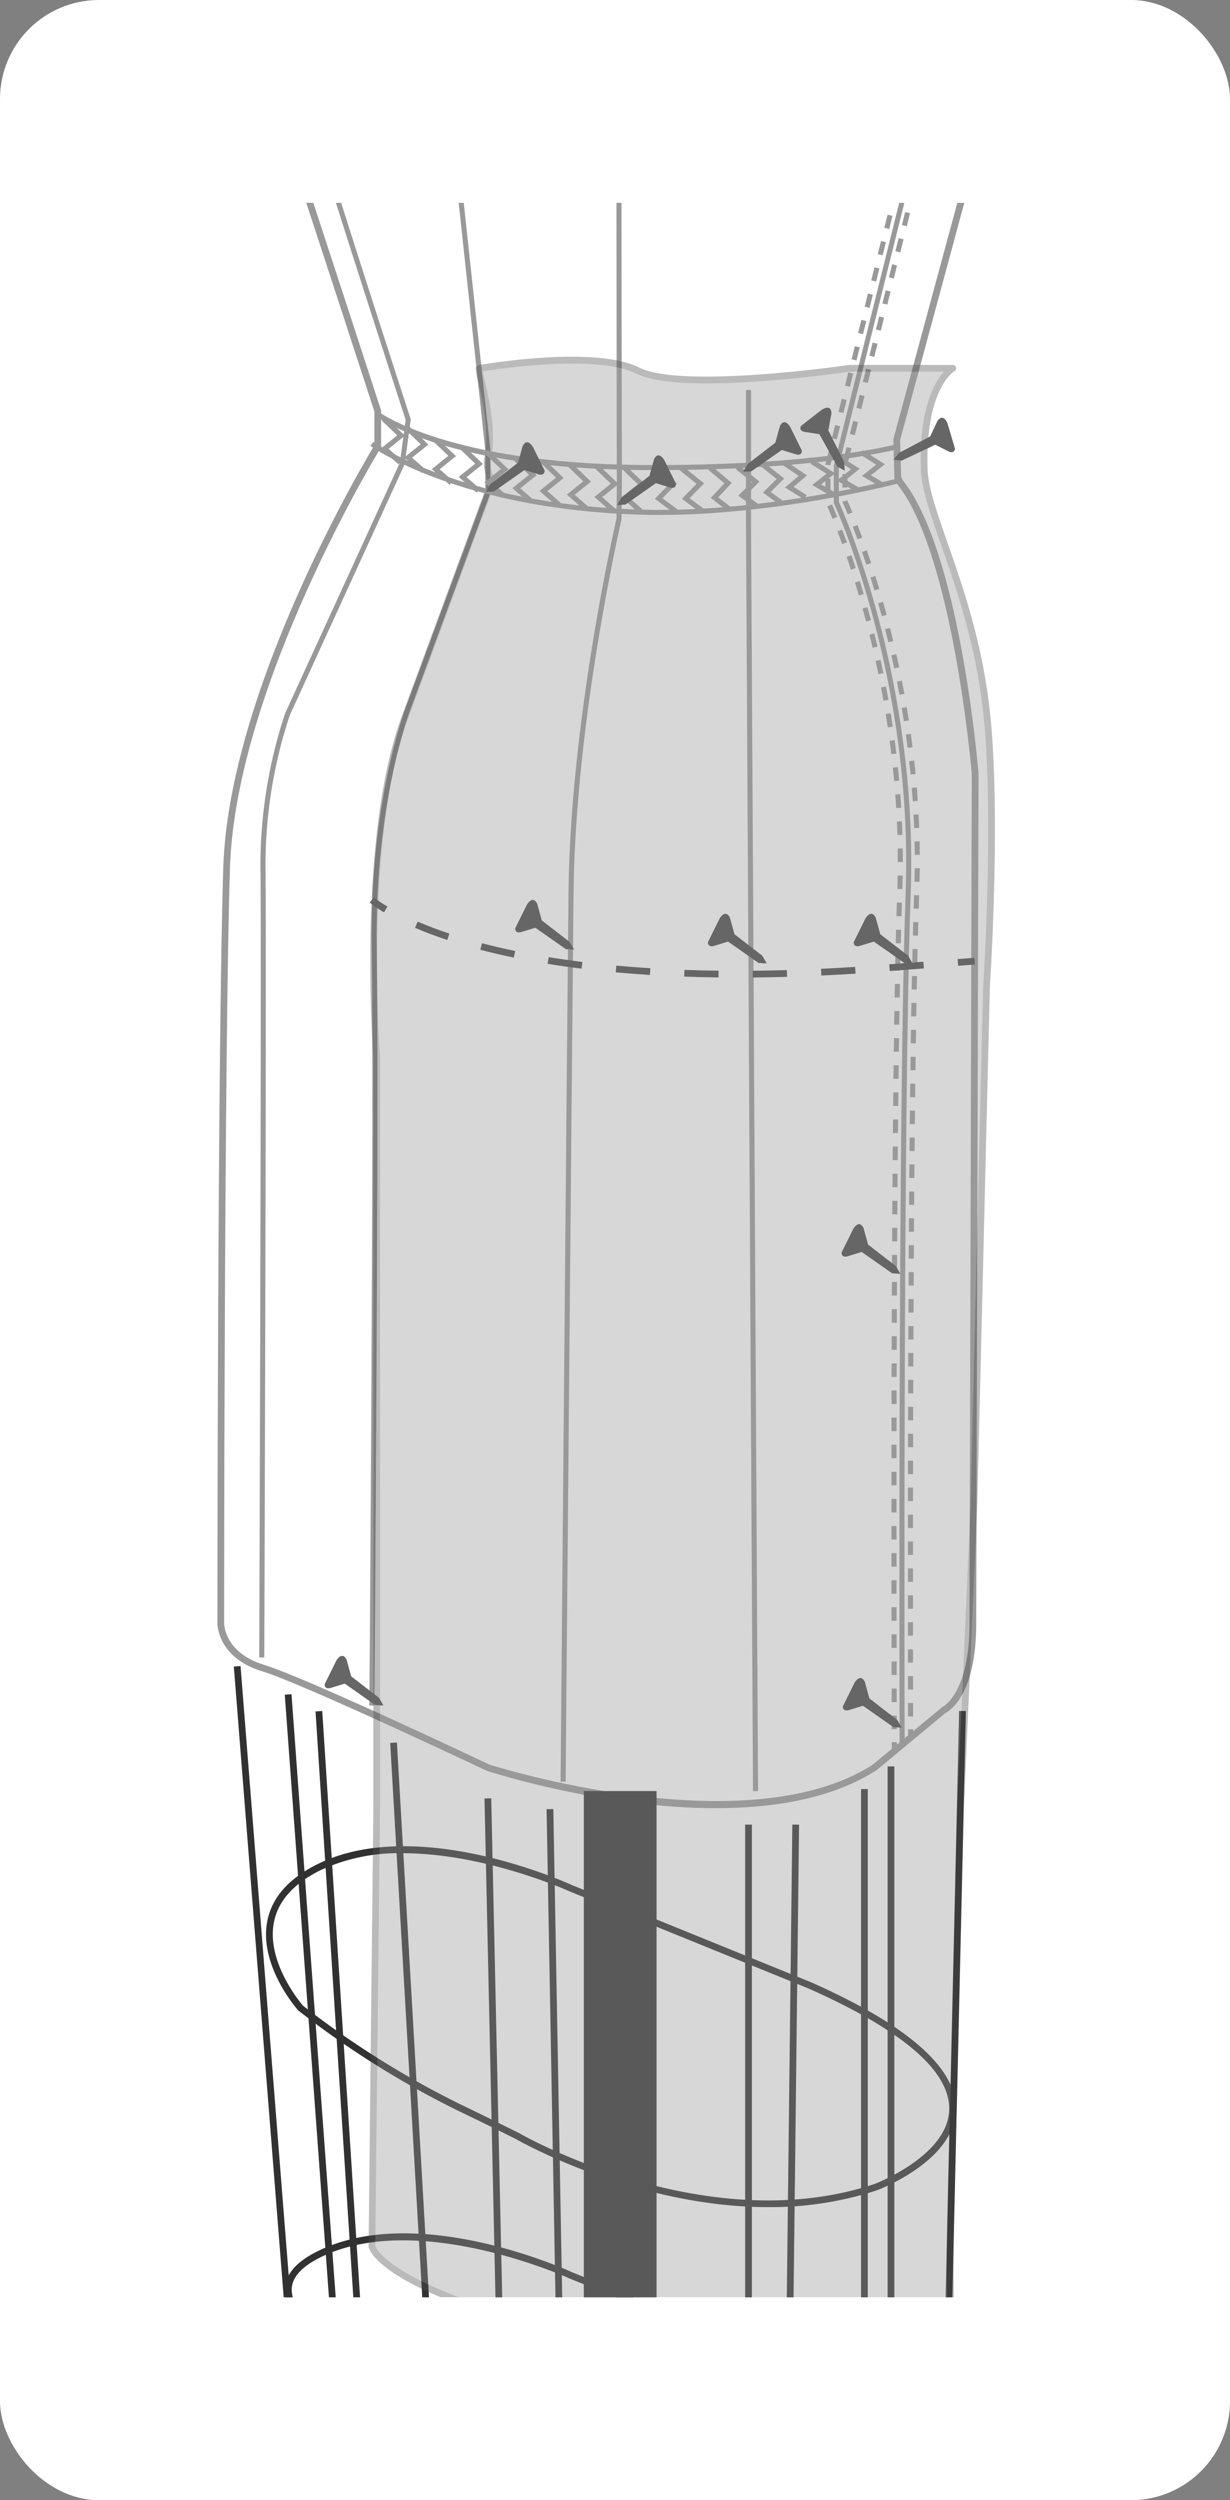 <svg xmlns="http://www.w3.org/2000/svg" xmlns:xlink="http://www.w3.org/1999/xlink" width="243.344" height="494.414" viewBox="0 0 243.344 494.414">
  <rect x="0" y="0" width="243.344" height="494.414" fill="#808080" stroke="none"/>
  <defs>
    <clipPath id="clip-path">
      <rect id="Rectángulo_9950" data-name="Rectángulo 9950" width="201.628" height="414.193" fill="none"/>
    </clipPath>
  </defs>
  <g id="Grupo_55884" data-name="Grupo 55884" transform="translate(-980.376 -5472.348)">
    <rect id="Rectángulo_9933" data-name="Rectángulo 9933" width="243.344" height="494.414" rx="19.594" transform="translate(980.376 5472.348)" fill="#fff"/>
    <g id="Grupo_55883" data-name="Grupo 55883" transform="translate(1001.234 5512.458)">
      <g id="Grupo_55882" data-name="Grupo 55882" clip-path="url(#clip-path)">
        <g id="Grupo_55881" data-name="Grupo 55881" transform="translate(8.361 -119.435)">
          <g id="Grupo_55864" data-name="Grupo 55864">
            <path id="Trazado_107636" data-name="Trazado 107636" d="M1189.877,5469.032s-18.541-40.326-95.483-60.72c0,0-54.231-12.516-87.14,3.708,0,0-3.245,12.63,3.36,29.665s40.673,122.02,40.673,122.02v6.952s-28.738,46.7-29.9,83.316-1.159,149.483-1.159,149.483,0,6.257,8.344,8.807,44.5,19.7,44.5,19.7,50.754,16.455,76.479,0l13.674-11.356s5.562-2.317,5.794-16.223l.463-168.95s-3.708-44.729-15.3-58.171l-.231-7.88,15.064-55.622s5.331-12.514,8.575-18.772S1189.877,5469.032,1189.877,5469.032Z" transform="translate(-1005.771 -5403.088)" fill="#fff"/>
            <path id="Trazado_107637" data-name="Trazado 107637" d="M1118.221,5840.064c-22.093,0-43.9-6.945-45.268-7.39-.442-.2-36.285-17.19-44.486-19.694-8.716-2.665-8.815-9.169-8.815-9.446,0-1.128.013-113.294,1.159-149.5,1.117-35.295,28.036-80.409,29.9-83.482v-6.662c-1.227-3.779-34.195-105.292-40.627-121.883-6.607-17.039-3.519-29.548-3.385-30.07l.077-.3.275-.136c32.74-16.144,87.036-3.887,87.583-3.761,76.385,20.248,95.753,60.686,95.939,61.092l.129.279-.129.278c-.089.2-9.08,19.785-12.3,25.986-3.2,6.162-8.5,18.6-8.554,18.727l-15.007,55.439.221,7.546c11.474,13.655,15.149,56.542,15.3,58.369l-.461,169.006c-.221,13.316-5.277,16.379-6.1,16.788l-13.608,11.3C1141.256,5838.19,1129.7,5840.064,1118.221,5840.064Zm-110.3-427.507c-.417,1.979-2.5,13.756,3.4,28.965,6.536,16.855,40.345,121,40.686,122.054l.032.206v7.143l-.1.16c-.287.466-28.659,46.971-29.8,82.987-1.147,36.188-1.159,148.334-1.159,149.462,0,.233.136,5.807,7.873,8.17,8.294,2.535,43.11,19.034,44.587,19.734.427.132,50.674,16.137,75.836.042l13.776-11.41c.046-.019,5.165-2.436,5.385-15.62l.463-168.941c-.036-.389-3.819-44.609-15.134-57.734l-.154-.178-.242-8.215.026-.1,15.063-55.622c.084-.212,5.408-12.7,8.626-18.905,2.987-5.759,11.006-23.179,12.137-25.639-1.812-3.539-22.484-40.888-94.916-60.087C1093.792,5408.914,1040.266,5396.836,1007.92,5412.558Z" transform="translate(-1005.858 -5403.167)" fill="#999"/>
          </g>
          <path id="Trazado_107638" data-name="Trazado 107638" d="M1027.178,5809.547l-1,0c.006-1.4.462-140.395.233-156.428a95.356,95.356,0,0,1,4.9-30.307l22.7-49.565,1.133-8.442c-1.183-3.624-29.78-91.325-34.971-113.672a99.238,99.238,0,0,1,0-43.117l.965.257a98.186,98.186,0,0,0,0,42.633c5.263,22.661,34.687,112.789,34.983,113.7l.036.107-.015.114-1.2,8.77-22.712,49.6a94.357,94.357,0,0,0-4.82,29.912C1027.64,5669.144,1027.183,5808.146,1027.178,5809.547Z" transform="translate(-1004.107 -5402.456)" fill="#999"/>
          <path id="Trazado_107639" data-name="Trazado 107639" d="M1045.107,5819.659l-1-.008c.009-1.207.922-121.073.463-149.934-.459-28.967,6.684-47.29,6.756-47.472l15.724-42.548v-8.253c-.117-1.065-12.068-112.077-13.9-128.8-1.84-16.8,2.1-38.562,2.136-38.779l.984.179c-.04.218-3.951,21.842-2.126,38.491,1.832,16.725,13.784,127.738,13.905,128.857l0,8.487-.031.083L1052.26,5622.6c-.076.19-7.146,18.346-6.689,47.1C1046.027,5698.576,1045.116,5818.452,1045.107,5819.659Z" transform="translate(-1000.25 -5403.065)" fill="#999"/>
          <path id="Trazado_107640" data-name="Trazado 107640" d="M1078.1,5833.312l-1-.008c.011-1.41,1.22-141.422,1.564-175.789.345-34.42,9.4-73.589,9.5-73.979l.064-6.671c0-.773-.171-78.18,0-105.332.173-27.229,10.526-57.735,10.63-58.04l.945.324c-.1.3-10.4,30.658-10.575,57.722-.171,27.147,0,104.552,0,105.33l-.077,6.786c-.1.5-9.14,39.564-9.484,73.871C1079.323,5691.891,1078.113,5831.9,1078.1,5833.312Z" transform="translate(-995.412 -5401.652)" fill="#999"/>
          <path id="Trazado_107641" data-name="Trazado 107641" d="M1110.479,5816.673l-1.39-251.167v-25.9h1v25.9l1.39,251.164Z" transform="translate(-990.722 -5383.161)" fill="#999"/>
          <rect id="Rectángulo_9934" data-name="Rectángulo 9934" width="14.392" height="146.779" transform="translate(86.282 433.509)" fill="#313131"/>
          <rect id="Rectángulo_9935" data-name="Rectángulo 9935" width="1.331" height="171.988" transform="translate(17.042 408.888) rotate(-4.521)" fill="#313131"/>
          <rect id="Rectángulo_9936" data-name="Rectángulo 9936" width="1.333" height="166.328" transform="translate(27.121 414.454) rotate(-4.195)" fill="#313131"/>
          <rect id="Rectángulo_9937" data-name="Rectángulo 9937" width="1.333" height="162.906" transform="translate(33.205 417.763) rotate(-3.691)" fill="#313131"/>
          <rect id="Rectángulo_9938" data-name="Rectángulo 9938" width="1.333" height="143.231" transform="translate(78.918 437.093) rotate(-1.043)" fill="#313131"/>
          <rect id="Rectángulo_9939" data-name="Rectángulo 9939" width="1.333" height="147.356" transform="matrix(1, -0.022, 0.022, 1, 66.634, 434.972)" fill="#313131"/>
          <rect id="Rectángulo_9940" data-name="Rectángulo 9940" width="1.332" height="156.597" transform="translate(47.979 423.991) rotate(-3.309)" fill="#313131"/>
          <rect id="Rectángulo_9941" data-name="Rectángulo 9941" width="1.333" height="140.144" transform="translate(118.201 440.144)" fill="#313131"/>
          <rect id="Rectángulo_9942" data-name="Rectángulo 9942" width="140.155" height="1.333" transform="translate(125.896 580.281) rotate(-89.329)" fill="#313131"/>
          <rect id="Rectángulo_9943" data-name="Rectángulo 9943" width="1.333" height="147.164" transform="translate(141.129 433.124)" fill="#313131"/>
          <rect id="Rectángulo_9944" data-name="Rectángulo 9944" width="1.333" height="151.648" transform="translate(146.386 428.64)" fill="#313131"/>
          <rect id="Rectángulo_9945" data-name="Rectángulo 9945" width="162.613" height="1.333" transform="matrix(0.023, -1, 1, 0.023, 156.794, 580.273)" fill="#313131"/>
          <path id="Trazado_107642" data-name="Trazado 107642" d="M1125.653,5862.123c-26.174,0-49.134-13-49.953-13.468-.335-.167-5.395-2.7-11.618-5.693a180.48,180.48,0,0,1-31.42-19.726c-.4-.435-7.838-8.972-6.131-17.7.908-4.64,4.24-8.417,9.907-11.226,19.7-9.757,49.212,3.592,50.459,4.165l47.251,19.194c19.239,8.549,28.858,17.048,28.61,25.271-.3,10.014-15.022,15.627-15.649,15.863A67.705,67.705,0,0,1,1125.653,5862.123Zm-72.287-69.985a36.755,36.755,0,0,0-16.337,3.368c-5.271,2.613-8.364,6.071-9.189,10.282-1.585,8.079,5.669,16.407,5.744,16.491a180.138,180.138,0,0,0,31.076,19.482c6.421,3.089,11.6,5.685,11.656,5.712l.038.021c.366.212,36.931,21.179,70.313,10.052.123-.046,14.487-5.526,14.762-14.648.228-7.628-9.125-15.7-27.8-24l-47.258-19.2C1086.125,5799.586,1069.66,5792.138,1053.366,5792.138Z" transform="translate(-1002.864 -5346.335)" fill="#313131"/>
          <path id="Trazado_107643" data-name="Trazado 107643" d="M1120.038,5913.751a65.718,65.718,0,0,1-18.323-2.444l-.008,0a160.559,160.559,0,0,1-14.928-6c-17.281-8.312-35.771-18.455-35.956-18.555-.8-.341-21.027-9.089-21.275-17.923-.085-3,2.073-5.6,6.411-7.754,19.7-9.763,49.212,3.591,50.459,4.163l47.251,19.193c13,4.569,19.688,9.489,19.84,14.61.179,6.036-8.694,9.832-9.071,9.989A63.042,63.042,0,0,1,1120.038,5913.751Zm-17.907-3.71c.354.113,20.823,6.558,41.792-2.241.083-.036,8.407-3.6,8.252-8.724-.093-3.1-3.462-7.949-18.979-13.4l-47.308-19.218c-.328-.148-30.211-13.667-49.339-4.189-3.83,1.9-5.738,4.092-5.67,6.522.226,7.993,20.324,16.678,20.527,16.763.243.13,18.7,10.257,35.95,18.553A158.894,158.894,0,0,0,1102.131,5910.042Z" transform="translate(-1002.385 -5336.546)" fill="#313131"/>
          <path id="Trazado_107644" data-name="Trazado 107644" d="M1137.255,5821.7c0-1.249-.359-125.278,1.2-168.362,1.559-42.952-14.008-76.725-14.166-77.061l-.047-.212v-7.3l31.391-126.087.971.242-31.377,125.966.015,7.071c.954,2.1,15.736,35.406,14.213,77.418-1.563,43.063-1.209,167.075-1.2,168.322Z" transform="translate(-988.499 -5397.374)" fill="#999"/>
          <g id="Grupo_55865" data-name="Grupo 55865" transform="translate(137.436 45.072)">
            <rect id="Rectángulo_9946" data-name="Rectángulo 9946" width="1.333" height="1.001" transform="translate(31.069 1.294) rotate(-76)" fill="#999"/>
            <path id="Trazado_107645" data-name="Trazado 107645" d="M1138.715,5815.661l-.006-2.662,1,0,0,2.662Zm-.01-5.323,0-2.661,1,0,0,2.662Zm.992-5.326h-1l0-2.57.5-.09.5,0-.5,0,.5.089Zm-.006-5.321h-1v-2.661h1Zm-1-5.321v-2.662h1l0,2.659Zm1-5.324h-1v-2.661h1Zm0-5.321-1,0v-2.663h1Zm0-5.326h-1l0-2.638,1-.025Zm0-5.328-1,0,0-2.663,1,0Zm.008-5.324-1,0,.006-2.663,1,0Zm.01-5.325-1,0,.007-2.662,1,0Zm.01-5.324-1,0,.008-2.665,1,0Zm.016-5.324-1-.006.009-2.662,1,0Zm.016-5.326-1-.005.01-2.663,1,0Zm.021-5.324-1-.005.011-2.662,1,0Zm.023-5.322-1-.006.014-2.673,1,0Zm.026-5.342-1-.006.014-2.667,1,.006Zm.026-5.33-1-.008.017-2.645.5-.012.5.017Zm.034-5.322-1,0,.018-2.658,1,.008Zm.037-5.306-1-.008.021-2.624.5-.035.5.043Zm.041-5.325-1-.008.024-2.663,1,.007Zm.047-5.324-1-.011.026-2.663,1,.011Zm.053-5.326-1-.01.028-2.662,1,.01Zm.057-5.323-1-.011.031-2.664,1,.012Zm.064-5.324-1-.013.036-2.662,1,.012Zm.074-5.324-1-.016.039-2.663,1,.016Zm.081-5.324-1-.017.045-2.663,1,.019Zm.1-5.324-1-.018.053-2.664,1,.021Zm.107-5.325-1-.021.062-2.664,1,.024Zm.127-5.323-1-.026.072-2.664,1,.029Zm.153-5.322-1-.031.089-2.665,1,.034Zm.172-5.329-1-.022q.031-1.332.044-2.652l1,.008C1141.028,5648.828,1141.013,5649.719,1140.992,5650.61Zm-.955-5.327q-.01-1.333-.039-2.654l1-.022q.031,1.326.04,2.668Zm-.118-5.3c-.034-.892-.075-1.775-.119-2.653l1-.053q.07,1.326.12,2.667Zm-.276-5.3q-.091-1.334-.2-2.648l1-.082q.107,1.319.2,2.662Zm-.433-5.292q-.129-1.333-.276-2.639l1-.113q.146,1.316.275,2.657Zm-.587-5.278q-.167-1.328-.35-2.632l.988-.138q.186,1.308.353,2.645Zm-.735-5.256q-.2-1.328-.423-2.622l.986-.166q.22,1.3.427,2.636Zm-.88-5.235q-.243-1.323-.5-2.611l.982-.191c.17.861.335,1.736.5,2.62Zm-1.026-5.211q-.277-1.321-.565-2.594l.976-.221q.289,1.282.569,2.608Zm-1.168-5.183q-.31-1.313-.634-2.577l.969-.247q.323,1.269.639,2.595Zm-1.3-5.149c-.233-.872-.47-1.727-.705-2.558l.96-.272q.358,1.255.711,2.574Zm-1.448-5.106q-.4-1.313-.78-2.54l.953-.3q.387,1.233.784,2.551Zm-1.6-5.068q-.439-1.321-.857-2.514l.945-.331q.418,1.2.861,2.53Zm-1.751-5.012q-.5-1.36-.939-2.485l.932-.361c.292.753.609,1.587.944,2.5Zm-1.925-4.948c-.638-1.537-1.019-2.354-1.022-2.359l-.047-.212.6-.046.355-.167s.387.832,1.04,2.4Zm-.069-5.31h-1v-2.661h1Zm.169-5.179-.97-.242.642-2.582.971.242Zm1.286-5.163-.971-.243.644-2.581.971.242Zm1.287-5.164-.97-.242.642-2.582.971.242Zm1.286-5.166-.971-.242.642-2.581.971.242Zm1.286-5.163-.971-.243.643-2.582.971.242Zm1.286-5.164-.97-.243.642-2.581.971.242Zm1.287-5.164-.971-.242.643-2.583.97.242Zm1.285-5.163-.971-.243.643-2.581.971.242Zm1.286-5.165-.97-.242.644-2.582.97.242Zm1.287-5.166-.971-.242.643-2.581.971.242Zm1.286-5.163-.97-.242.642-2.583.971.242Zm1.288-5.164-.971-.243.643-2.581.97.242Zm1.285-5.165-.971-.242.643-2.582.971.242Zm1.287-5.163-.97-.243.642-2.581.971.242Zm1.286-5.165-.971-.242.643-2.582.97.242Zm1.285-5.165-.971-.242.644-2.582.971.243Zm1.288-5.164-.971-.242.643-2.582.97.242Zm1.285-5.164-.971-.243.643-2.581.971.242Zm1.287-5.164-.97-.242.642-2.582.971.242Zm1.286-5.164-.971-.243.643-2.581.97.242Zm1.287-5.164-.97-.242.642-2.582.971.242Zm1.286-5.166-.971-.242.643-2.581.97.242Zm1.285-5.164-.971-.242.644-2.582.971.242Zm1.287-5.164-.97-.243.642-2.581.971.242Z" transform="translate(-1125.719 -5441.98)" fill="#999"/>
            <rect id="Rectángulo_9947" data-name="Rectángulo 9947" width="0.999" height="1.327" transform="translate(13.002 376.218) rotate(-0.112)" fill="#999"/>
          </g>
          <g id="Grupo_55866" data-name="Grupo 55866" transform="translate(134.077 45.131)">
            <rect id="Rectángulo_9948" data-name="Rectángulo 9948" width="1.332" height="1.001" transform="translate(31.068 1.292) rotate(-76)" fill="#999"/>
            <path id="Trazado_107646" data-name="Trazado 107646" d="M1135.919,5818.17l-.009-2.68,1,0,.009,2.676Zm-.015-5.358-.007-2.68,1,0,.006,2.68Zm-.015-5.36,0-2.678,1,0,.006,2.678Zm-.01-5.356,0-2.68,1,0,.006,2.679Zm-.009-5.359,0-2.678,1,0,0,2.679Zm.992-5.36h-1l0-2.638,1-.042-.5,0,.5.037Zm-1-5.354v-2.681h1v2.679Zm1-5.359h-1v-2.679h1Zm0-5.357-1,0v-2.678h1Zm0-5.358-1,0v-2.68h1Zm0-5.362h-1l0-2.669,1-.008Zm.007-5.355-1,0,0-2.681,1,0Zm.006-5.362-1,0,0-2.68,1,0Zm.013-5.359-1,0,.007-2.664,1-.014Zm.013-5.357-1-.006.009-2.679,1,0Zm.018-5.358-1-.006.01-2.687,1,0Zm.02-5.374-1-.006.011-2.683,1,0Zm.024-5.365-1,0,.013-2.68,1,.006Zm.028-5.354-1,0,.015-2.675,1,.006Zm.03-5.346-1-.008.018-2.68,1,.008Zm.036-5.358-1-.007.021-2.641.5-.037.5.042Zm.04-5.361-1-.007.024-2.681,1,.007Zm.048-5.356-1-.008.025-2.682,1,.01Zm.054-5.361-1-.011.028-2.679,1,.01Zm.057-5.355-1-.011.032-2.683,1,.014Zm.068-5.361-1-.014.037-2.681,1,.016Zm.074-5.357-1-.015.041-2.681,1,.015Zm.089-5.361-1-.015.048-2.681,1,.018Zm.1-5.356-1-.021.057-2.681,1,.023Zm.118-5.359-1-.025.069-2.68,1,.025Zm.143-5.357-1-.029.083-2.684,1,.035Zm.178-5.358-1-.031q.043-1.341.065-2.669l1,.016Q1138.068,5650.706,1138.024,5652.055Zm.088-5.37h-1v-.143q0-1.269-.02-2.529l1-.013c.011.841.018,1.69.019,2.541Zm-1.078-5.341c-.026-.894-.06-1.786-.1-2.668l1-.045q.06,1.334.1,2.685Zm-.241-5.336q-.083-1.342-.181-2.665l1-.076q.1,1.332.18,2.681Zm-.4-5.33q-.122-1.34-.259-2.658l.994-.1q.139,1.324.259,2.674Zm-.555-5.312q-.16-1.338-.336-2.65l.992-.133q.175,1.319.336,2.666Zm-.705-5.3q-.2-1.334-.409-2.64l.986-.161q.213,1.311.413,2.655Zm-.855-5.276q-.236-1.331-.483-2.629l.981-.186q.25,1.3.486,2.641Zm-1-5.251q-.273-1.325-.556-2.615l.976-.213q.284,1.293.558,2.628Zm-1.146-5.221q-.309-1.326-.626-2.6l.971-.24q.317,1.278.628,2.612Zm-1.289-5.188q-.347-1.321-.7-2.579l.963-.268q.351,1.264.7,2.592Zm-1.431-5.151q-.389-1.32-.771-2.561l.955-.293q.383,1.246.773,2.573Zm-1.578-5.106q-.433-1.328-.845-2.538l.945-.322c.276.81.562,1.659.851,2.55Zm-1.73-5.059c-.327-.9-.639-1.742-.931-2.506l.935-.356q.44,1.154.936,2.524Zm-1.907-4.994c-.444-1.094-.8-1.922-1.034-2.459l.914-.4c.239.546.6,1.38,1.047,2.488Zm-.411-5.273h-1v-2.679h1Zm-.015-5.311-.985-.107.014-.136.63-2.525.97.243Zm1.276-5.125-.97-.242.647-2.6.971.243Zm1.3-5.2-.971-.242.647-2.6.971.243Zm1.295-5.2-.971-.242.647-2.6.971.243Zm1.295-5.2-.97-.242.647-2.6.97.243Zm1.293-5.2-.97-.242.648-2.6.971.242Zm1.3-5.2-.971-.242.648-2.6.971.242Zm1.295-5.2-.971-.243.648-2.6.971.243Zm1.295-5.2-.97-.242.648-2.6.97.243Zm1.295-5.2-.97-.242.647-2.6.971.244Zm1.3-5.2-.971-.242.647-2.6.971.243Zm1.294-5.2-.971-.242.647-2.6.971.243Zm1.295-5.2-.97-.243.647-2.6.97.242Zm1.3-5.2-.971-.242.647-2.6.971.242Zm1.295-5.2-.971-.242.647-2.6.971.242Zm1.293-5.2-.971-.242.649-2.6.97.242Zm1.295-5.2-.97-.242.648-2.6.97.243Zm1.3-5.2-.971-.242.648-2.6.971.243Zm1.295-5.2-.971-.242.648-2.6.971.243Zm1.295-5.2-.971-.242.647-2.6.971.243Zm1.294-5.2-.97-.242.647-2.6.97.242Zm1.3-5.2-.971-.242.647-2.6.971.242Zm1.295-5.2-.971-.242.647-2.6.971.242Zm1.295-5.2-.97-.242.647-2.6.97.242Z" transform="translate(-1122.79 -5442.029)" fill="#999"/>
            <path id="Trazado_107647" data-name="Trazado 107647" d="M1134.254,5774.135l-.005-1.327,1,0,.005,1.325Z" transform="translate(-1121.11 -5394.098)" fill="#999"/>
          </g>
          <g id="Grupo_55867" data-name="Grupo 55867" transform="translate(43.701 149.873)" opacity="0.39">
            <path id="Trazado_107648" data-name="Trazado 107648" d="M1159.54,5924.5s-7.462,13.555-60.3,3.474-54.694-20.511-54.694-20.511l.961-87.359V5672.345s-3.413-42.759,5.537-67.122c0,0,9.383-25.474,16.446-44.584,1.267-3.431-.612-3.858,0-7.029,1.352-7.012-1.743-15.847-1.743-17.5,0,0,22.6-3.979,31.407.425s41.947-.464,41.947-.464h20.377s-6.129,3.2-5.665,19.886c.247,8.895,9.749,24.673,12.33,48.02,2.26,20.445,0,54.462,0,54.462l-2.493,102.436-2.618,59.228-1.373,58.374S1158.15,5918.242,1159.54,5924.5Z" transform="translate(-1043.887 -5533.787)" fill="#999"/>
            <path id="Trazado_107649" data-name="Trazado 107649" d="M1133.11,5932.463c-8.476,0-19.531-1.005-33.914-3.75-52.686-10.05-55.146-20.6-55.225-21.046l.951-87.485V5672.43c-.033-.376-3.321-43.13,5.577-67.352,0,0,9.384-25.473,16.446-44.585a4.856,4.856,0,0,0,.153-3.5,6.9,6.9,0,0,1-.182-3.429c.971-5.026-.407-11.01-1.229-14.585a16.683,16.683,0,0,1-.525-2.787.667.667,0,0,1,.552-.656c.932-.164,22.92-3.964,31.82.483,8.521,4.265,41.224-.477,41.554-.526l20.472-.007a.666.666,0,0,1,.308,1.256c-.052.029-5.749,3.333-5.307,19.277.1,3.609,1.791,8.452,3.932,14.583,3.066,8.778,6.881,19.7,8.393,33.382,2.24,20.27.025,54.239,0,54.58l-2.49,102.409-2.617,59.241-1.374,58.359c-.015.407-1.488,39.759-.133,45.863a.666.666,0,0,1-.065.466C1159.979,5925.323,1155.693,5932.463,1133.11,5932.463Zm-87.816-25c.275.759,4.777,10.526,54.152,19.944,48.072,9.175,58.274-1.424,59.468-2.964-1.292-7.075.1-44.3.161-45.9l1.373-58.365,2.619-59.241,2.49-102.423c.024-.368,2.232-34.221,0-54.374-1.5-13.527-5.283-24.374-8.327-33.089-2.18-6.239-3.9-11.168-4.006-14.984-.331-11.9,2.657-17.136,4.548-19.239h-18.593c-1.265.193-33.355,4.839-42.245.394-7.708-3.852-26.7-1.054-30.374-.466.087.484.245,1.173.42,1.933.847,3.679,2.265,9.834,1.242,15.137a5.6,5.6,0,0,0,.163,2.839,6.1,6.1,0,0,1-.193,4.3c-7.062,19.11-16.445,44.583-16.445,44.583-8.8,23.944-5.532,66.413-5.5,66.838l0,147.812Z" transform="translate(-1043.971 -5533.874)" fill="#4d4d4d"/>
          </g>
          <g id="Grupo_55868" data-name="Grupo 55868" transform="translate(44.059 160.715)">
            <path id="Trazado_107650" data-name="Trazado 107650" d="M1100.8,5554.9c-.985,0-1.983,0-3-.013-38.712-.3-52.132-10.341-52.683-10.768l.611-.791c.133.1,13.769,10.262,52.08,10.561,33.992.261,50.139-4.028,50.3-4.07l.263.962C1148.211,5550.825,1132.886,5554.9,1100.8,5554.9Z" transform="translate(-1044.161 -5543.33)" fill="#999"/>
            <path id="Trazado_107651" data-name="Trazado 107651" d="M1101.536,5563.008q-1.816,0-3.628-.051c-36.242-1.029-53.455-13.491-53.626-13.617l.6-.8c.166.125,17.162,12.4,53.058,13.42,24.97.708,51.179-6.312,51.441-6.385l.26.967C1149.389,5556.607,1125.491,5563.008,1101.536,5563.008Z" transform="translate(-1044.283 -5542.566)" fill="#999"/>
            <path id="Trazado_107652" data-name="Trazado 107652" d="M1097.31,5562.1l-3.883-2.888,2.9-2.959-3.481-2.809.627-.778,4.337,3.5-2.871,2.928,2.963,2.2Z" transform="translate(-1037.162 -5541.961)" fill="#999"/>
            <path id="Trazado_107653" data-name="Trazado 107653" d="M1101.994,5562.1l-3.886-2.888,2.9-2.959-3.481-2.809.627-.778,4.338,3.5-2.871,2.928,2.964,2.2Z" transform="translate(-1036.475 -5541.961)" fill="#999"/>
            <path id="Trazado_107654" data-name="Trazado 107654" d="M1106.7,5561.842l-3.626-2.81,2.706-2.877-3.239-2.725.643-.766,4.049,3.407-2.677,2.844,2.756,2.135Z" transform="translate(-1035.74 -5541.961)" fill="#999"/>
            <path id="Trazado_107655" data-name="Trazado 107655" d="M1111.468,5561.265l-3.65-2.664,2.7-2.7-3.188-2.526.622-.784,4.065,3.225-2.663,2.665,2.706,1.977Z" transform="translate(-1035.039 -5541.972)" fill="#999"/>
            <path id="Trazado_107656" data-name="Trazado 107656" d="M1115.732,5560.732l-3.648-2.663,2.694-2.7-3.188-2.527.622-.783,4.066,3.225-2.663,2.666,2.705,1.976Z" transform="translate(-1034.414 -5542.05)" fill="#999"/>
            <path id="Trazado_107657" data-name="Trazado 107657" d="M1072.319,5560.429l-3.527-3.091,3.273-2.63-3.071-2.925.69-.724,3.9,3.714-3.234,2.6,2.631,2.3Z" transform="translate(-1040.689 -5542.196)" fill="#999"/>
            <path id="Trazado_107658" data-name="Trazado 107658" d="M1076.986,5560.911l-3.527-3.091,3.273-2.63-3.071-2.925.69-.723,3.9,3.714-3.234,2.6,2.631,2.305Z" transform="translate(-1040.005 -5542.126)" fill="#999"/>
            <path id="Trazado_107659" data-name="Trazado 107659" d="M1081.7,5561.536l-3.527-3.091,3.273-2.63-3.071-2.925.69-.723,3.9,3.713-3.234,2.6,2.631,2.305Z" transform="translate(-1039.314 -5542.034)" fill="#999"/>
            <path id="Trazado_107660" data-name="Trazado 107660" d="M1058.4,5557.147l-3.527-3.091,3.273-2.63-3.071-2.925.69-.724,3.9,3.714-3.234,2.6,2.631,2.3Z" transform="translate(-1042.729 -5542.678)" fill="#999"/>
            <path id="Trazado_107661" data-name="Trazado 107661" d="M1053.639,5555.15l-3.527-3.09,3.273-2.631-3.071-2.925.69-.724,3.9,3.714-3.234,2.6,2.631,2.3Z" transform="translate(-1043.428 -5542.971)" fill="#999"/>
            <path id="Trazado_107662" data-name="Trazado 107662" d="M1049.589,5553.62l-3.525-3.089,3.273-2.63-3.071-2.925.69-.724,3.9,3.714-3.234,2.6,2.63,2.3Z" transform="translate(-1044.022 -5543.195)" fill="#999"/>
            <path id="Trazado_107663" data-name="Trazado 107663" d="M1063.044,5558.5l-3.527-3.09,3.273-2.63-3.071-2.925.69-.723,3.9,3.713-3.234,2.6,2.631,2.305Z" transform="translate(-1042.049 -5542.479)" fill="#999"/>
            <path id="Trazado_107664" data-name="Trazado 107664" d="M1067.467,5559.422l-3.525-3.09,3.272-2.629-3.07-2.926.69-.724,3.9,3.714-3.235,2.6,2.63,2.305Z" transform="translate(-1041.4 -5542.344)" fill="#999"/>
            <path id="Trazado_107665" data-name="Trazado 107665" d="M1086.448,5561.951l-3.527-3.091,3.273-2.629-3.07-2.926.69-.723,3.9,3.714-3.234,2.6,2.631,2.3Z" transform="translate(-1038.617 -5541.974)" fill="#999"/>
            <path id="Trazado_107666" data-name="Trazado 107666" d="M1091.1,5562.041l-3.525-3.09,3.273-2.63-3.071-2.926.69-.724,3.9,3.714-3.234,2.6,2.63,2.3Z" transform="translate(-1037.936 -5541.96)" fill="#999"/>
            <path id="Trazado_107667" data-name="Trazado 107667" d="M1124.508,5558.943l-3.942-2.288,2.813-2.24-3.184-2,.534-.846,4.374,2.757-2.769,2.2,2.677,1.554Z" transform="translate(-1033.152 -5542.123)" fill="#999"/>
            <path id="Trazado_107668" data-name="Trazado 107668" d="M1128.751,5558.17l-3.942-2.288,2.812-2.239-3.183-2.006.534-.846,4.373,2.757-2.768,2.2,2.677,1.554Z" transform="translate(-1032.53 -5542.236)" fill="#999"/>
            <path id="Trazado_107669" data-name="Trazado 107669" d="M1133.084,5557.374l-3.941-2.288,2.812-2.24-3.183-2.005.534-.846,4.373,2.757-2.768,2.2,2.676,1.554Z" transform="translate(-1031.894 -5542.353)" fill="#999"/>
            <path id="Trazado_107670" data-name="Trazado 107670" d="M1119.622,5559.431l-3.751-2.338,2.7-2.3-3.079-2.085.56-.828,4.167,2.819-2.656,2.271,2.592,1.618Z" transform="translate(-1033.842 -5542.077)" fill="#999"/>
          </g>
          <g id="Grupo_55869" data-name="Grupo 55869" transform="translate(43.914 256.79)">
            <path id="Trazado_107671" data-name="Trazado 107671" d="M1047,5630.066a20.821,20.821,0,0,1-2.846-1.947l.882-1a19.783,19.783,0,0,0,2.646,1.8Z" transform="translate(-1044.157 -5627.119)" fill="#666"/>
            <path id="Trazado_107672" data-name="Trazado 107672" d="M1118.808,5642.341l-.013-1.333q3.292-.029,6.757-.129l.039,1.333Q1122.11,5642.312,1118.808,5642.341Zm-6.786-.011q-3.5-.043-6.784-.161l.047-1.333q3.27.116,6.751.161Zm20.348-.376-.063-1.33q3.3-.154,6.748-.374l.086,1.329Q1135.68,5641.8,1132.37,5641.954Zm-33.91-.117c-2.269-.14-4.547-.313-6.77-.515l.12-1.328c2.21.2,4.475.374,6.733.513Zm47.442-.77-.1-1.33,6.751-.516.1,1.328Zm-60.964-.47c-2.273-.282-4.535-.6-6.727-.961l.214-1.314c2.175.352,4.422.672,6.677.952Zm-13.413-2.191c-2.276-.472-4.505-.993-6.625-1.548l.338-1.289c2.1.549,4.3,1.065,6.557,1.533Zm-13.156-3.477c-2.274-.756-4.423-1.565-6.388-2.408l.526-1.226c1.93.829,4.043,1.626,6.28,2.369Z" transform="translate(-1043.01 -5626.507)" fill="#666"/>
            <rect id="Rectángulo_9949" data-name="Rectángulo 9949" width="3.332" height="1.333" transform="translate(116.323 12.191) rotate(-4.369)" fill="#666"/>
          </g>
          <g id="Grupo_55870" data-name="Grupo 55870" transform="translate(72.71 257.29)">
            <path id="Trazado_107673" data-name="Trazado 107673" d="M1079.294,5637.286l-6.045-4.235-2.794.859s-1.186.4-1.184-.74l2.309-4.666s1.124-2,2.038-.195l.906,3.291,5.5,4.249.89,1.526Z" transform="translate(-1069.27 -5627.555)" fill="#666"/>
          </g>
          <g id="Grupo_55871" data-name="Grupo 55871" transform="translate(110.835 260.027)">
            <path id="Trazado_107674" data-name="Trazado 107674" d="M1112.544,5639.673l-6.045-4.236-2.794.859s-1.184.4-1.184-.74l2.309-4.666s1.124-2,2.037-.195l.907,3.291,5.5,4.248.89,1.526Z" transform="translate(-1102.52 -5629.942)" fill="#666"/>
          </g>
          <g id="Grupo_55872" data-name="Grupo 55872" transform="translate(139.677 260.027)">
            <path id="Trazado_107675" data-name="Trazado 107675" d="M1137.7,5639.673l-6.044-4.236-2.794.859s-1.186.4-1.186-.74l2.311-4.666s1.123-2,2.036-.195l.907,3.291,5.5,4.248.891,1.526Z" transform="translate(-1127.674 -5629.942)" fill="#666"/>
          </g>
          <g id="Grupo_55873" data-name="Grupo 55873" transform="translate(66.887 166.775)">
            <path id="Trazado_107676" data-name="Trazado 107676" d="M1065.812,5558.346l6.044-4.236,2.794.858s1.186.4,1.186-.738l-2.31-4.667s-1.123-2-2.036-.193l-.907,3.29-5.5,4.249-.891,1.527Z" transform="translate(-1064.192 -5548.615)" fill="#666"/>
          </g>
          <g id="Grupo_55874" data-name="Grupo 55874" transform="translate(92.877 169.377)">
            <path id="Trazado_107677" data-name="Trazado 107677" d="M1088.478,5560.615l6.044-4.236,2.794.859s1.186.4,1.186-.74l-2.31-4.666s-1.124-2-2.036-.195l-.907,3.291-5.5,4.249-.891,1.526Z" transform="translate(-1086.858 -5550.884)" fill="#666"/>
          </g>
          <g id="Grupo_55875" data-name="Grupo 55875" transform="translate(117.787 162.816)">
            <path id="Trazado_107678" data-name="Trazado 107678" d="M1110.2,5554.894l6.045-4.236,2.794.859s1.186.4,1.185-.739l-2.309-4.667s-1.124-2-2.037-.194l-.907,3.291-5.5,4.249-.89,1.526Z" transform="translate(-1108.583 -5545.163)" fill="#666"/>
          </g>
          <g id="Grupo_55876" data-name="Grupo 55876" transform="translate(129.131 159.944)">
            <path id="Trazado_107679" data-name="Trazado 107679" d="M1125.829,5554.339l-3.6-6.443-2.89-.443s-1.24-.158-.745-1.18l4.108-3.2s1.882-1.312,1.919.711l-.615,3.357,3.105,6.217.138,1.761Z" transform="translate(-1118.476 -5542.657)" fill="#666"/>
          </g>
          <g id="Grupo_55877" data-name="Grupo 55877" transform="translate(147.53 161.935)">
            <path id="Trazado_107680" data-name="Trazado 107680" d="M1136.133,5552.876l6.677-3.146,2.608,1.323s1.1.593,1.293-.526l-1.48-4.991s-.767-2.161-1.974-.538l-1.455,3.087-6.143,3.25-1.136,1.352Z" transform="translate(-1134.522 -5544.394)" fill="#666"/>
          </g>
          <g id="Grupo_55878" data-name="Grupo 55878" transform="translate(35.004 406.771)">
            <path id="Trazado_107681" data-name="Trazado 107681" d="M1046.41,5767.652l-6.045-4.237-2.794.859s-1.184.4-1.184-.738l2.309-4.667s1.124-2,2.038-.194l.907,3.291,5.5,4.248.89,1.526Z" transform="translate(-1036.386 -5757.92)" fill="#666"/>
          </g>
          <g id="Grupo_55879" data-name="Grupo 55879" transform="translate(137.53 411.146)">
            <path id="Trazado_107682" data-name="Trazado 107682" d="M1135.825,5771.468l-6.045-4.236-2.794.859s-1.184.4-1.184-.74l2.309-4.665s1.124-2,2.038-.195l.907,3.291,5.5,4.249.89,1.526Z" transform="translate(-1125.801 -5761.736)" fill="#666"/>
          </g>
          <g id="Grupo_55880" data-name="Grupo 55880" transform="translate(137.267 321.406)">
            <path id="Trazado_107683" data-name="Trazado 107683" d="M1135.6,5693.2l-6.045-4.235-2.794.859s-1.184.4-1.184-.74l2.309-4.666s1.124-2,2.037-.195l.907,3.291,5.5,4.249.89,1.526Z" transform="translate(-1125.572 -5683.472)" fill="#666"/>
          </g>
        </g>
      </g>
    </g>
  </g>
</svg>
